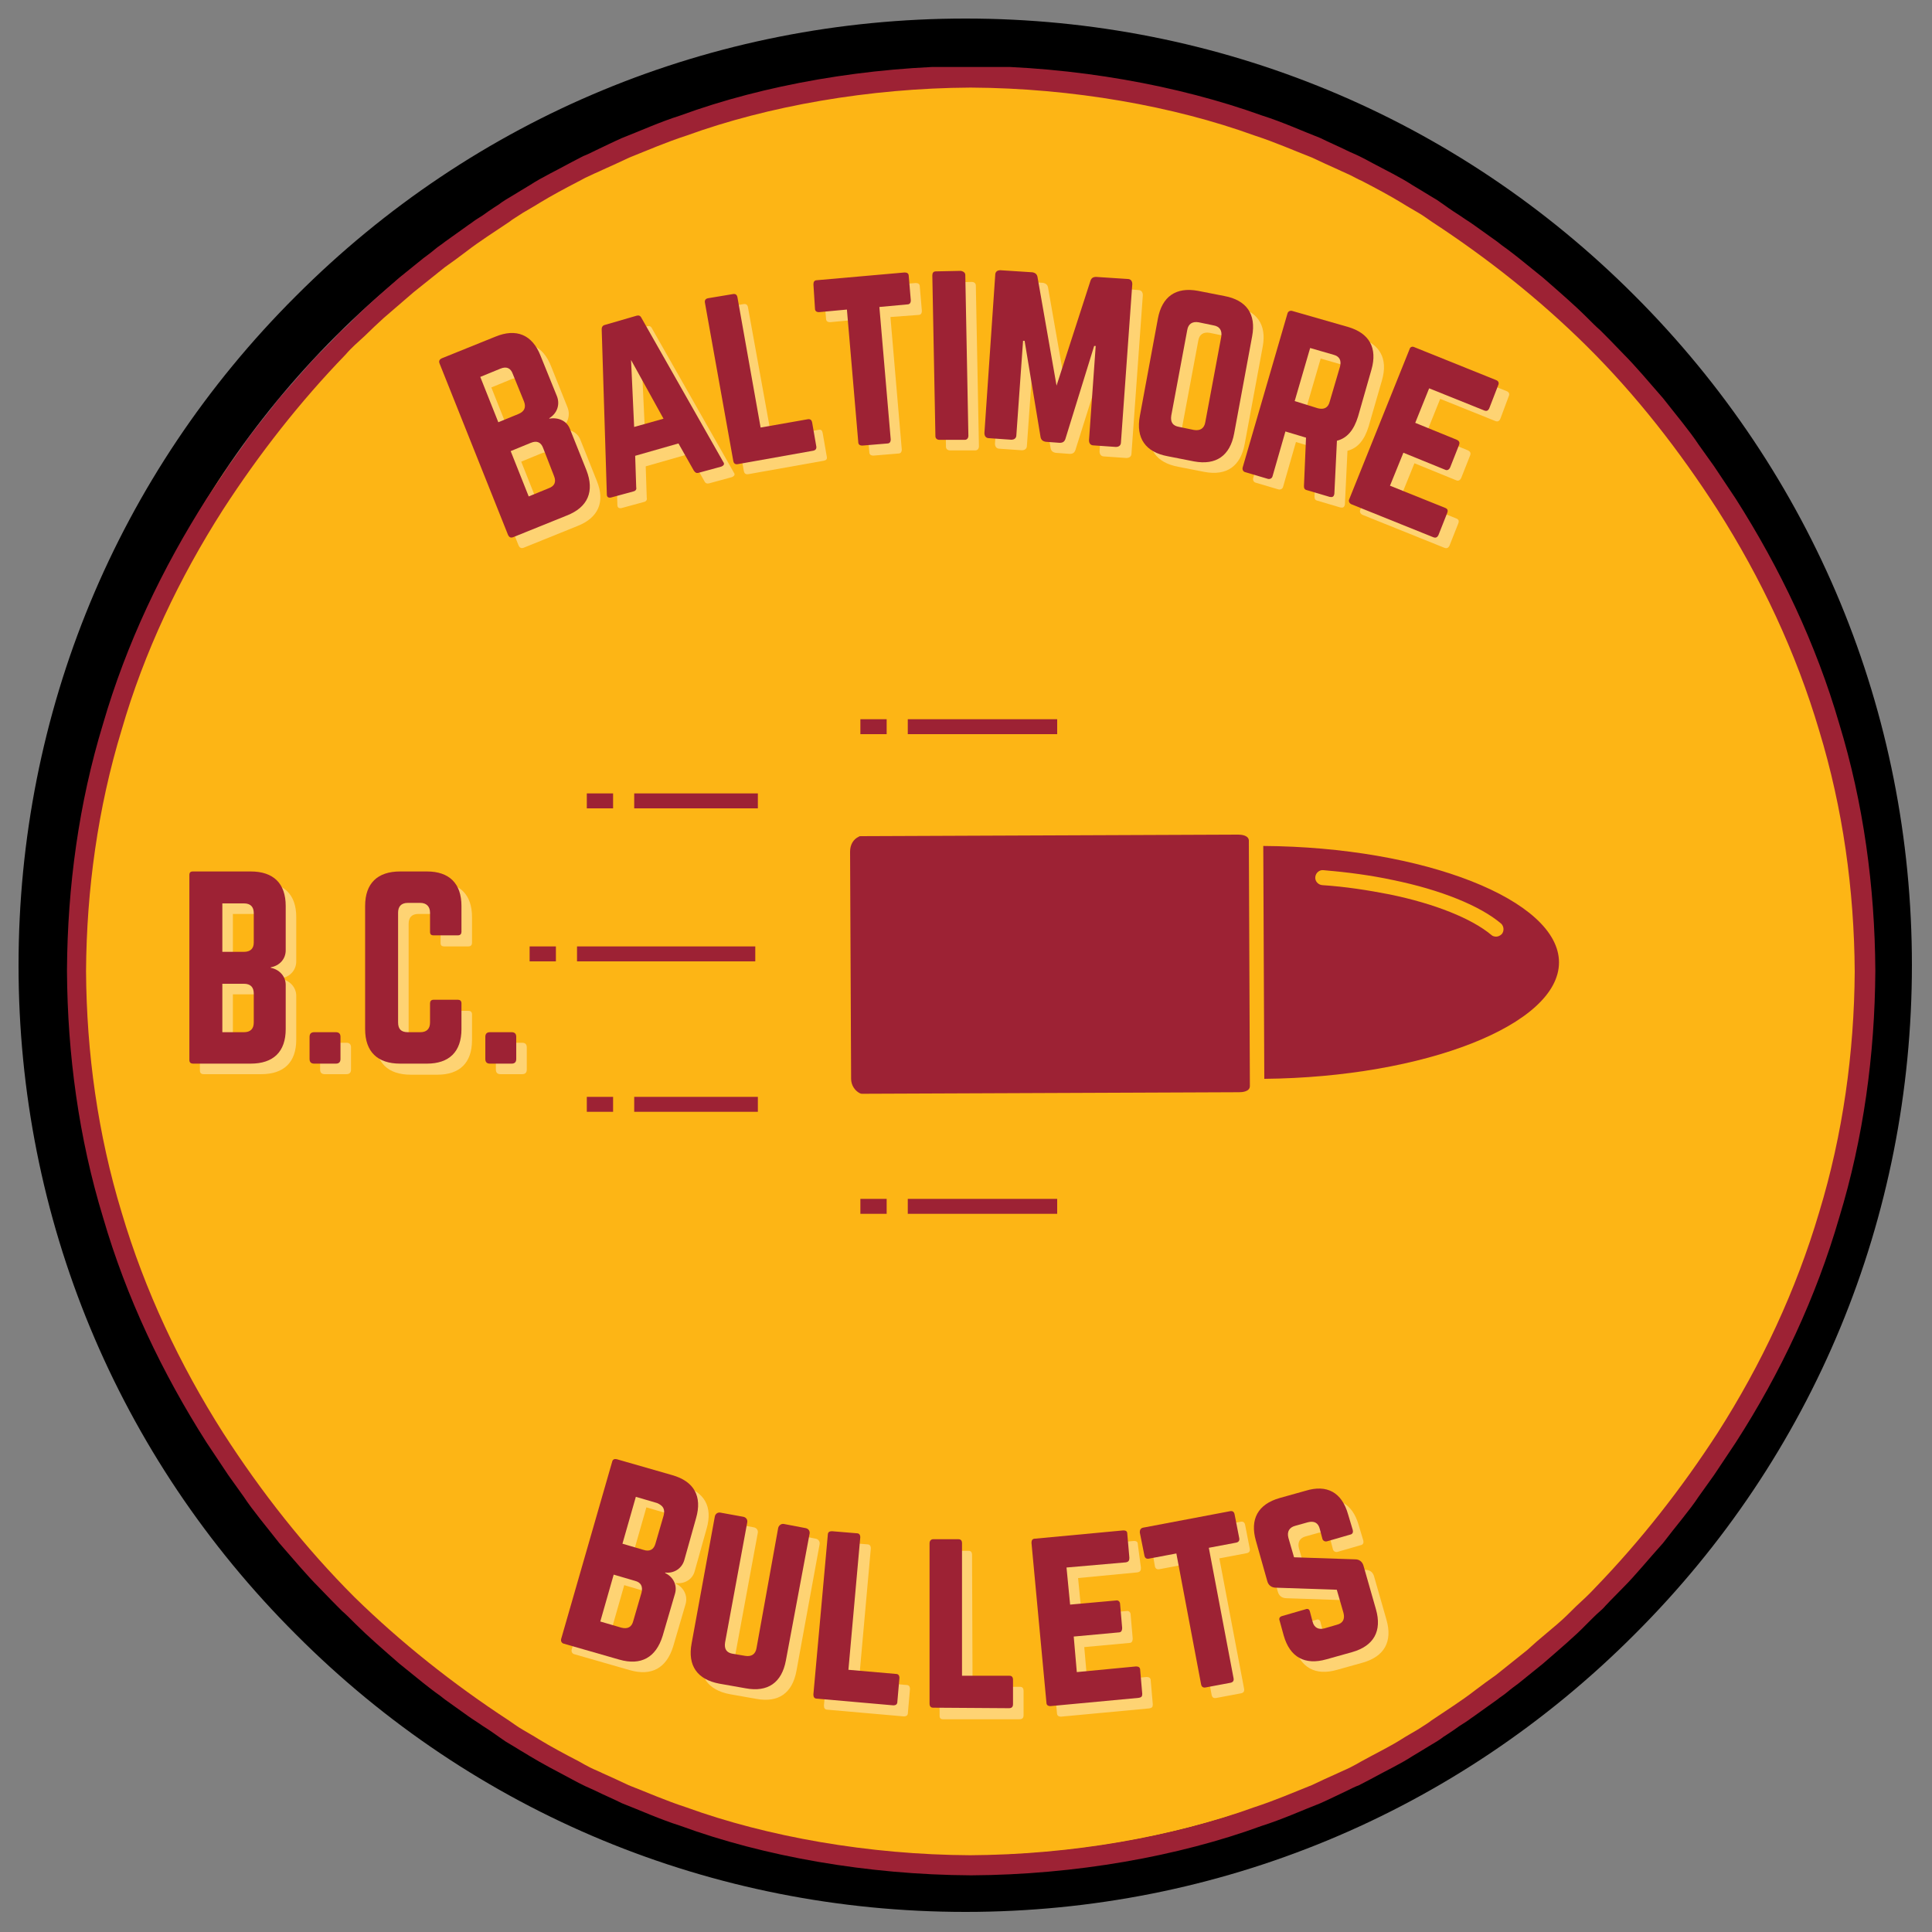 <?xml version="1.0" encoding="utf-8"?>
<!-- Generator: Adobe Illustrator 26.2.1, SVG Export Plug-In . SVG Version: 6.00 Build 0)  -->
<svg version="1.1" id="Layer_1" xmlns="http://www.w3.org/2000/svg" xmlns:xlink="http://www.w3.org/1999/xlink" x="0px" y="0px"
	 viewBox="0 0 375 375" style="enable-background:new 0 0 375 375;" xml:space="preserve">
<rect x="0" y="0" width="375" height="375" fill="#808080" stroke="none"/>
<style type="text/css">
	.st0{fill:#FDB515;}
	.st1{fill:#9D2234;}
	.st2{clip-path:url(#SVGID_00000113328744174878508640000014900471009345811593_);}
	.st3{clip-path:url(#SVGID_00000075884207734063440820000009991132809645346987_);}
	.st4{clip-path:url(#SVGID_00000076582407776111541400000007893198705815793817_);}
	.st5{clip-path:url(#SVGID_00000158018547711426737950000008419198016273931682_);}
	.st6{clip-path:url(#SVGID_00000098211579964635683060000016805930964977278887_);}
	.st7{clip-path:url(#SVGID_00000097489133121544818190000009119658307129733014_);}
	.st8{clip-path:url(#SVGID_00000056406226867676949730000000031115915155971207_);}
	.st9{fill:#FFFFFF;fill-opacity:0.4;}
</style>
<path class="st0" d="M188.5,16C91.5,16,13,93.7,13,189.5C13,285.3,91.5,363,188.5,363c96.9,0,175.5-77.7,175.5-173.5
	C364,93.7,285.4,16,188.5,16"/>
<path class="st1" d="M240.3,162c0,0-0.1,0-0.1,0l-73.1,0.3c-0.2,0-0.3,0-0.4,0.1c-1.1,0.5-1.7,1.6-1.7,2.9l0.2,44.1
	c0,1.2,0.7,2.3,1.7,2.8c0.2,0.1,0.3,0.1,0.5,0.1l73.1-0.3c0,0,0,0,0,0c0.6,0,2.1-0.1,2.1-1.2l-0.2-47.7
	C242.3,162.1,240.9,162,240.3,162"/>
<g>
	<defs>
		<rect id="SVGID_1_" x="244.2" y="164.2" width="58.5" height="45.3"/>
	</defs>
	<clipPath id="SVGID_00000038397135120125577120000003977252645598703794_">
		<use xlink:href="#SVGID_1_"  style="overflow:visible;"/>
	</clipPath>
	<g style="clip-path:url(#SVGID_00000038397135120125577120000003977252645598703794_);">
		<path class="st1" d="M291.5,181.3c-0.3,0.3-0.7,0.5-1.1,0.5c-0.3,0-0.7-0.1-0.9-0.3c-3.8-3.2-11-6.1-19.8-7.9
			c-4.1-0.8-8.5-1.5-13.1-1.8c-0.8-0.1-1.4-0.8-1.3-1.6c0.1-0.8,0.8-1.4,1.6-1.3c4.7,0.4,9.2,1,13.4,1.9c9.3,1.9,17,5,21.1,8.5
			C291.9,179.8,292,180.7,291.5,181.3z M245.2,164.2l0.2,45.2c31.1-0.3,57.2-10.5,57.2-22.6C302.6,174.7,276.4,164.4,245.2,164.2"/>
	</g>
</g>
<path class="st1" d="M147.1,154h-24v2.9h24V154"/>
<path class="st1" d="M119,154h-5.1v2.9h5.1V154"/>
<path class="st1" d="M147.1,212.9h-24v2.9h24V212.9"/>
<path class="st1" d="M119,215.8v-2.9h-5.1v2.9H119"/>
<g>
	<defs>
		<rect id="SVGID_00000039819004505682278670000017449813592017631875_" x="176.2" y="139.6" width="29.3" height="3.2"/>
	</defs>
	<clipPath id="SVGID_00000124149785543786839690000002850081292064413621_">
		<use xlink:href="#SVGID_00000039819004505682278670000017449813592017631875_"  style="overflow:visible;"/>
	</clipPath>
	<g style="clip-path:url(#SVGID_00000124149785543786839690000002850081292064413621_);">
		<path class="st1" d="M176.2,142.5h29v-2.9h-29V142.5"/>
	</g>
</g>
<g>
	<defs>
		<rect id="SVGID_00000128460295534442286710000005012812442204854930_" x="166.8" y="139.6" width="5.3" height="3.2"/>
	</defs>
	<clipPath id="SVGID_00000116945941906298016890000013068391894369594256_">
		<use xlink:href="#SVGID_00000128460295534442286710000005012812442204854930_"  style="overflow:visible;"/>
	</clipPath>
	<g style="clip-path:url(#SVGID_00000116945941906298016890000013068391894369594256_);">
		<path class="st1" d="M172.2,142.5v-2.9H167v2.9H172.2"/>
	</g>
</g>
<g>
	<defs>
		<rect id="SVGID_00000066508331759876545160000011036262693469051549_" x="176.2" y="232.7" width="29" height="3"/>
	</defs>
	<clipPath id="SVGID_00000046329585056797526020000013170189406574611846_">
		<use xlink:href="#SVGID_00000066508331759876545160000011036262693469051549_"  style="overflow:visible;"/>
	</clipPath>
	<g style="clip-path:url(#SVGID_00000046329585056797526020000013170189406574611846_);">
		<path class="st1" d="M176.2,232.7v2.9h29v-2.9H176.2"/>
	</g>
</g>
<g>
	<defs>
		<rect id="SVGID_00000176015460742436079910000018066524033567395202_" x="167" y="232.7" width="5.2" height="3"/>
	</defs>
	<clipPath id="SVGID_00000170242675963776693690000004100203430813856175_">
		<use xlink:href="#SVGID_00000176015460742436079910000018066524033567395202_"  style="overflow:visible;"/>
	</clipPath>
	<g style="clip-path:url(#SVGID_00000170242675963776693690000004100203430813856175_);">
		<path class="st1" d="M167,232.7v2.9h5.1v-2.9H167"/>
	</g>
</g>
<path class="st1" d="M146.7,183.7H112v2.9h34.6V183.7"/>
<g>
	<defs>
		<rect id="SVGID_00000127742226319486358830000014797446107968228507_" x="102.7" y="182.8" width="5.5" height="4"/>
	</defs>
	<clipPath id="SVGID_00000163771996615849090260000015785080418792304311_">
		<use xlink:href="#SVGID_00000127742226319486358830000014797446107968228507_"  style="overflow:visible;"/>
	</clipPath>
	<g style="clip-path:url(#SVGID_00000163771996615849090260000015785080418792304311_);">
		<path class="st1" d="M102.8,186.6h5.1v-2.9h-5.1V186.6"/>
	</g>
</g>
<path d="M187.4,371.1c-49.1,0-95.3-19.1-129.9-53.8C22.7,282.6,3.6,236.4,3.6,187.4c0-49.1,19.1-95.3,53.8-129.9
	C92.1,22.7,138.3,3.6,187.4,3.6c49.1,0,95.3,19.1,129.9,53.8c34.7,34.7,53.8,80.9,53.8,129.9c0,49.1-19.1,95.3-53.8,129.9
	C282.6,352,236.4,371.1,187.4,371.1z M187.4,14.6c-46.1,0-89.5,18-122.2,50.6c-32.6,32.6-50.6,76-50.6,122.2
	c0,46.1,18,89.5,50.6,122.2c32.6,32.6,76,50.6,122.2,50.6c46.1,0,89.5-18,122.2-50.6s50.6-76,50.6-122.2c0-46.1-18-89.5-50.6-122.2
	C276.9,32.6,233.5,14.6,187.4,14.6z"/>
<g>
	<defs>
		<rect id="SVGID_00000152948465940861857530000011312109898015679147_" x="13" y="13" width="351" height="351"/>
	</defs>
	<clipPath id="SVGID_00000120522440028776259650000007821995118463830958_">
		<use xlink:href="#SVGID_00000152948465940861857530000011312109898015679147_"  style="overflow:visible;"/>
	</clipPath>
	<g style="clip-path:url(#SVGID_00000120522440028776259650000007821995118463830958_);">
		<path class="st1" d="M353.1,235.3c-4.5,15.2-11.2,29.5-19.7,42.8c-7,10.8-14.9,20.9-23.8,30.1c-1.2,1.3-2.4,2.4-3.7,3.6
			c-1.2,1.2-2.4,2.4-3.7,3.5l-3.9,3.3l-1.9,1.7l-2,1.6l-4,3.2c-1.4,1-2.8,2-4.1,3c-2.7,2.1-5.6,3.9-8.4,5.8
			c-0.4,0.3-0.8,0.6-1.3,0.9c-0.5,0.3-0.9,0.6-1.4,0.9c-1,0.6-2.1,1.2-3.2,1.9c-2.2,1.4-4.9,2.7-7.8,4.3c-0.7,0.4-1.4,0.8-2.2,1.2
			c-0.8,0.4-1.6,0.7-2.4,1.1c-1.6,0.7-3.3,1.5-5,2.3c-3.5,1.4-7.2,3-11.2,4.3c-15.7,5.7-35.4,9.2-55.1,9.3
			c-19.7-0.1-39.4-3.6-55.1-9.3c-4-1.3-7.6-2.9-11.2-4.3c-1.7-0.8-3.4-1.6-5-2.3c-0.8-0.4-1.6-0.7-2.4-1.1c-0.8-0.4-1.5-0.8-2.2-1.2
			c-2.9-1.5-5.5-2.9-7.8-4.3c-1.1-0.7-2.2-1.3-3.2-1.9c-0.5-0.3-1-0.6-1.4-0.9c-0.4-0.3-0.9-0.6-1.3-0.9c-10.7-7-20.8-15-29.9-23.9
			c-9.6-9.6-18.1-20.4-25.5-31.9c-8.4-13.2-15.2-27.6-19.7-42.8c-4.6-15.1-6.8-30.9-6.9-46.8c0.1-15.8,2.3-31.7,6.9-46.8
			c4.4-15.2,11.2-29.5,19.7-42.8c7-10.8,14.9-20.9,23.8-30.1c1.1-1.3,2.4-2.4,3.7-3.6c1.2-1.2,2.5-2.4,3.7-3.5l5.8-5l2-1.6l4-3.2
			c1.4-1,2.8-2,4.1-3c2.7-2.1,5.6-3.9,8.4-5.8c0.4-0.3,0.8-0.6,1.3-0.9c0.5-0.3,0.9-0.6,1.4-0.9c1-0.6,2.1-1.2,3.2-1.9
			c2.3-1.4,4.9-2.8,7.8-4.3c0.7-0.4,1.5-0.8,2.2-1.1c0.8-0.4,1.6-0.7,2.4-1.1c1.6-0.7,3.3-1.5,5-2.3c3.5-1.4,7.2-3,11.2-4.3
			c15.7-5.7,35.4-9.2,55.1-9.3c19.7,0.1,39.4,3.6,55.1,9.3c4,1.3,7.6,2.9,11.2,4.3c1.7,0.8,3.4,1.6,5,2.3c0.8,0.4,1.6,0.7,2.4,1.1
			c0.8,0.4,1.5,0.8,2.2,1.1c2.9,1.5,5.5,2.9,7.8,4.3c1.1,0.7,2.2,1.3,3.2,1.9c0.5,0.3,1,0.6,1.4,0.9c0.4,0.3,0.9,0.6,1.3,0.9
			c10.7,7,20.8,15,29.9,24c9.7,9.6,18.1,20.4,25.5,31.9c8.4,13.2,15.2,27.6,19.7,42.8c4.6,15.1,6.8,30.9,6.9,46.8
			C359.9,204.3,357.7,220.2,353.1,235.3z M364,188.3L364,188.3c-0.1-16.2-2.3-32.4-7-47.8c-4.5-15.5-11.5-30.2-20.1-43.7l-4.2-6.3
			c0,0-1.2-1.7-3-4.2c-1.7-2.6-4.4-5.8-6.9-9c-2.7-3.1-5.4-6.3-7.6-8.5c-2.1-2.2-3.6-3.7-3.6-3.7s-0.4-0.4-1-1
			c-0.7-0.6-1.6-1.5-2.7-2.6c-2.2-2.2-5.3-4.9-8.4-7.6c-1.6-1.3-3.2-2.6-4.7-3.8c-0.8-0.6-1.5-1.2-2.2-1.7c-0.7-0.5-1.4-1-2-1.5
			c-2.5-1.8-4.2-3-4.2-3s-0.4-0.3-1-0.7c-0.6-0.4-1.4-0.9-2.1-1.4c-1.6-1-3.1-2.1-3.1-2.1c-0.4-0.3-0.9-0.6-1.3-0.9
			c-0.5-0.3-1-0.6-1.5-0.9c-1-0.6-2.1-1.3-3.3-2c-2.3-1.5-5-2.8-8-4.4c-0.7-0.4-1.5-0.8-2.3-1.2c-0.8-0.4-1.6-0.7-2.4-1.1
			c-1.6-0.8-3.3-1.5-5.1-2.4c-3.6-1.4-7.3-3.1-11.4-4.4c-16.1-5.8-36.2-9.5-56.4-9.6c-20.2,0.1-40.3,3.7-56.4,9.6
			c-4.1,1.3-7.8,3-11.4,4.4c-1.8,0.8-3.4,1.6-5.1,2.4c-0.8,0.4-1.6,0.8-2.4,1.1c-0.8,0.4-1.5,0.8-2.3,1.2c-2.9,1.6-5.7,2.9-8,4.4
			c-1.2,0.7-2.3,1.4-3.3,2c-0.5,0.3-1,0.6-1.5,0.9c-0.5,0.3-0.9,0.6-1.3,0.9c0,0-1.6,1-3.1,2.1c-0.8,0.5-1.6,1-2.1,1.4
			c-0.6,0.4-1,0.7-1,0.7s-1.7,1.2-4.2,3c-0.6,0.5-1.3,0.9-2,1.5c-0.7,0.6-1.4,1.1-2.2,1.7c-1.5,1.2-3.1,2.5-4.7,3.8
			c-3.1,2.7-6.2,5.4-8.4,7.6c-1.1,1.1-2,2-2.7,2.6c-0.7,0.6-1,1-1,1s-1.4,1.5-3.6,3.7c-2.2,2.2-4.8,5.4-7.6,8.5
			c-2.5,3.3-5.2,6.4-6.9,9c-1.8,2.5-3,4.2-3,4.2l-4.2,6.3C31.5,110.3,24.5,125,20,140.5c-4.7,15.4-6.9,31.6-7,47.8v0l0,0.1l0,0.1v0
			c0.1,16.2,2.3,32.4,7,47.8c4.5,15.5,11.5,30.2,20.1,43.7l4.2,6.3c0,0,1.2,1.7,3,4.2c1.7,2.6,4.4,5.8,6.9,9
			c2.7,3.1,5.4,6.3,7.6,8.5c2.1,2.2,3.6,3.7,3.6,3.7s0.4,0.4,1,1c0.7,0.6,1.6,1.5,2.7,2.6c2.2,2.2,5.3,4.9,8.4,7.6
			c1.6,1.3,3.2,2.6,4.7,3.8c0.8,0.6,1.5,1.2,2.2,1.7c0.7,0.5,1.4,1,2,1.5c2.5,1.8,4.2,3,4.2,3s0.4,0.3,1,0.7
			c0.6,0.4,1.4,0.9,2.1,1.4c1.6,1,3.1,2.1,3.1,2.1c0.4,0.3,0.9,0.6,1.3,0.9c0.5,0.3,1,0.6,1.5,0.9c1,0.6,2.1,1.3,3.3,2
			c2.3,1.4,5,2.8,8,4.4c0.7,0.4,1.5,0.8,2.3,1.2c0.8,0.4,1.6,0.7,2.4,1.1c1.6,0.8,3.3,1.5,5.1,2.4c3.6,1.4,7.3,3.1,11.4,4.4
			c16.1,5.9,36.2,9.5,56.4,9.6c20.2-0.1,40.3-3.7,56.4-9.6c4.1-1.3,7.8-3,11.4-4.4c1.8-0.8,3.4-1.6,5.1-2.4c0.8-0.4,1.6-0.8,2.4-1.1
			c0.8-0.4,1.5-0.8,2.3-1.2c2.9-1.6,5.7-2.9,8-4.4c1.2-0.7,2.3-1.4,3.3-2c0.5-0.3,1-0.6,1.5-0.9c0.5-0.3,0.9-0.6,1.3-0.9
			c0,0,1.6-1,3.1-2.1c0.8-0.5,1.6-1,2.1-1.4c0.6-0.4,1-0.7,1-0.7s1.7-1.2,4.2-3c0.6-0.5,1.3-0.9,2-1.5c0.7-0.6,1.4-1.1,2.2-1.7
			c1.5-1.2,3.1-2.5,4.7-3.8c3.1-2.7,6.3-5.4,8.4-7.6c1.1-1.1,2-2,2.7-2.6c0.7-0.6,1-1,1-1s1.4-1.5,3.6-3.7c2.2-2.2,4.8-5.4,7.6-8.5
			c2.5-3.3,5.2-6.4,6.9-9c1.8-2.5,3-4.2,3-4.2l4.2-6.3c8.7-13.5,15.6-28.2,20.1-43.7c4.7-15.4,6.9-31.6,7-47.8l0,0V188.3"/>
	</g>
</g>
<g>
	<g transform="translate(128.263, 287.08)">
		<g>
			<path class="st9" d="M8.9,9.6c1.2-4.2-0.4-7.1-4.6-8.3L-6.5-1.8c-0.4-0.1-0.8,0-0.9,0.5l-9.9,34.4c-0.1,0.4,0.1,0.8,0.5,0.9
				L-6,37.1c4.2,1.2,7.1-0.4,8.4-4.6l2.4-8.2c0.5-1.7-0.4-3.3-1.9-4l0-0.1c1.7,0.2,3.3-0.7,3.7-2.4L8.9,9.6z M1,14.6
				c-0.3,1.1-1.1,1.6-2.3,1.2l-4.1-1.2l2.6-9.1l4.1,1.2C2.5,7.2,2.9,8,2.6,9.1L1,14.6z M-3.3,29.6c-0.3,1.2-1.1,1.6-2.3,1.3
				l-4.1-1.2l2.6-9.1l4.1,1.2c1.2,0.3,1.6,1.1,1.3,2.3L-3.3,29.6z"/>
		</g>
	</g>
</g>
<g>
	<g transform="translate(146.485, 292.247)">
		<g>
			<path class="st9" d="M7.8,5.6c-0.5-0.1-1,0.2-1.1,0.8L2.4,29.7c-0.2,1.2-1,1.7-2.2,1.5l-2.4-0.4c-1.2-0.2-1.7-0.9-1.5-2.2
				L0.6,5.3c0.1-0.5-0.2-1-0.8-1.1l-4.4-0.8c-0.5-0.1-1,0.2-1.1,0.8l-4.5,24.6c-0.8,4.3,1.1,7,5.4,7.8l5.1,0.9
				c4.3,0.8,7-1.1,7.8-5.4l4.5-24.6c0.1-0.5-0.2-1-0.8-1.1L7.8,5.6z"/>
		</g>
	</g>
</g>
<g>
	<g transform="translate(165.024, 295.553)">
		<g>
			<path class="st9" d="M1.7,30.7l9.2,0.8c0.5,0,0.7,0.3,0.7,0.8l-0.4,4.6c0,0.5-0.3,0.7-0.8,0.7l-14.8-1.3c-0.5,0-0.7-0.3-0.7-0.8
				l2.8-31C-2.3,4-2,3.7-1.5,3.8l4.8,0.4C3.8,4.2,4,4.5,4,5L1.7,30.7z"/>
		</g>
	</g>
</g>
<g>
	<g transform="translate(181.973, 297.008)">
		<g>
			<path class="st9" d="M6.8,30.4l9.2,0c0.5,0,0.7,0.3,0.7,0.8v4.7c0,0.5-0.2,0.8-0.8,0.8l-14.8,0c-0.5,0-0.7-0.2-0.7-0.7l0-31.2
				c0-0.5,0.3-0.8,0.7-0.8l4.9,0c0.5,0,0.7,0.3,0.7,0.8L6.8,30.4z"/>
		</g>
	</g>
</g>
<g>
	<g transform="translate(199.056, 297)">
		<g>
			<path class="st9" d="M21.8,2.8c0-0.5-0.2-0.7-0.8-0.7L3.9,3.7C3.4,3.7,3.2,4,3.2,4.5l2.9,31c0,0.5,0.3,0.7,0.8,0.7L24,34.6
				c0.6-0.1,0.7-0.3,0.7-0.8l-0.4-4.6c0-0.5-0.3-0.7-0.8-0.7l-11.5,1.1l-0.6-6.9l8.7-0.8c0.5,0,0.7-0.3,0.7-0.9l-0.4-4.6
				c0-0.5-0.4-0.8-0.8-0.7l-8.7,0.8l-0.7-7.2l11.5-1.1c0.6-0.1,0.7-0.4,0.7-0.9L21.8,2.8z"/>
		</g>
	</g>
</g>
<g>
	<g transform="translate(217.776, 295.174)">
		<g>
			<path class="st9" d="M23,0.2c0.5-0.1,0.8,0.1,0.9,0.6l0.9,4.6c0.1,0.5-0.1,0.8-0.6,0.9l-5.3,1l4.8,25.3c0.1,0.5-0.1,0.8-0.6,0.9
				l-4.8,0.9c-0.5,0.1-0.8-0.1-0.9-0.6L12.6,8.4l-5.3,1C6.8,9.5,6.5,9.3,6.4,8.9L5.6,4.3C5.5,3.8,5.7,3.5,6.2,3.4L23,0.2z"/>
		</g>
	</g>
</g>
<g>
	<g transform="translate(234.918, 291.915)">
		<g>
			<path class="st9" d="M15.5,0.9C11.3,2.1,9.7,5,10.9,9.2l2.2,7.8c0.2,0.8,0.8,1.3,1.7,1.3l11.8,0.4l1.3,4.5c0.3,1.2-0.1,2-1.3,2.3
				l-2.4,0.7c-1.1,0.3-2-0.1-2.3-1.3l-0.5-1.9c-0.1-0.5-0.4-0.7-0.9-0.5l-4.5,1.3c-0.4,0.1-0.7,0.4-0.5,0.9l0.8,2.9
				c1.2,4.2,4.1,5.8,8.3,4.6l5-1.4c4.2-1.2,5.8-4.1,4.6-8.3l-2.4-8.4c-0.2-0.8-0.8-1.3-1.6-1.3l-11.9-0.4l-1.1-3.8
				c-0.3-1.2,0.2-2,1.3-2.3l2.5-0.7c1.2-0.3,2,0.1,2.3,1.3l0.5,1.9c0.1,0.4,0.5,0.6,0.9,0.5L29.2,8c0.5-0.1,0.6-0.5,0.5-0.9l-0.9-3
				c-1.2-4.2-4.1-5.8-8.3-4.6L15.5,0.9z"/>
		</g>
	</g>
</g>
<g>
	<g transform="translate(126.717, 285.533)">
		<g>
			<path class="st1" d="M8.4,9.1C9.6,4.9,8,2,3.8,0.8L-7-2.3c-0.4-0.1-0.8,0-0.9,0.5l-9.9,34.4c-0.1,0.4,0.1,0.8,0.5,0.9l10.8,3.1
				c4.2,1.2,7.1-0.4,8.4-4.6l2.4-8.2c0.5-1.7-0.4-3.3-1.9-4l0-0.1C4,19.9,5.6,19,6.1,17.3L8.4,9.1z M0.5,14.1
				c-0.3,1.1-1.1,1.6-2.3,1.2l-4.1-1.2l2.6-9.1l4.1,1.2C2,6.7,2.4,7.4,2.1,8.6L0.5,14.1z M-3.8,29.1c-0.3,1.2-1.1,1.6-2.3,1.3
				l-4.1-1.2l2.6-9.1l4.1,1.2c1.2,0.3,1.6,1.1,1.3,2.3L-3.8,29.1z"/>
		</g>
	</g>
</g>
<g>
	<g transform="translate(144.939, 290.7)">
		<g>
			<path class="st1" d="M7.2,5.1C6.7,5,6.2,5.4,6.1,5.9L1.9,29.2c-0.2,1.2-1,1.7-2.2,1.5l-2.4-0.4c-1.2-0.2-1.7-0.9-1.5-2.2L0.1,4.8
				c0.1-0.5-0.2-1-0.8-1.1l-4.4-0.8c-0.5-0.1-1,0.2-1.1,0.8l-4.5,24.6c-0.8,4.3,1.1,7,5.4,7.8l5.1,0.9c4.3,0.8,7-1.1,7.8-5.4L12.2,7
				c0.1-0.5-0.2-1-0.8-1.1L7.2,5.1z"/>
		</g>
	</g>
</g>
<g>
	<g transform="translate(163.477, 294.006)">
		<g>
			<path class="st1" d="M1.2,30.1l9.2,0.8c0.5,0,0.7,0.3,0.7,0.8l-0.4,4.6c0,0.5-0.3,0.7-0.8,0.7l-14.8-1.3c-0.5,0-0.7-0.3-0.7-0.8
				l2.8-31c0-0.5,0.3-0.7,0.8-0.7l4.8,0.4c0.5,0,0.7,0.3,0.7,0.8L1.2,30.1z"/>
		</g>
	</g>
</g>
<g>
	<g transform="translate(180.426, 295.461)">
		<g>
			<path class="st1" d="M6.3,29.8l9.2,0c0.5,0,0.7,0.3,0.7,0.8v4.7c0,0.5-0.2,0.8-0.8,0.8L0.7,36C0.3,36,0,35.8,0,35.2L0,4.1
				c0-0.5,0.3-0.8,0.7-0.8l4.9,0c0.5,0,0.7,0.3,0.7,0.8L6.3,29.8z"/>
		</g>
	</g>
</g>
<g>
	<g transform="translate(197.509, 295.453)">
		<g>
			<path class="st1" d="M21.3,2.3c0-0.5-0.2-0.7-0.8-0.7L3.4,3.2C2.9,3.2,2.7,3.5,2.7,4l2.9,31c0,0.5,0.3,0.7,0.8,0.7l17.1-1.6
				c0.6-0.1,0.7-0.3,0.7-0.8l-0.4-4.6c0-0.5-0.3-0.7-0.8-0.7l-11.5,1.1l-0.6-6.9l8.7-0.8c0.5,0,0.7-0.3,0.7-0.9l-0.4-4.6
				c0-0.5-0.4-0.8-0.8-0.7L10.2,16L9.5,8.8L21,7.8c0.6-0.1,0.7-0.4,0.7-0.9L21.3,2.3z"/>
		</g>
	</g>
</g>
<g>
	<g transform="translate(216.23, 293.627)">
		<g>
			<path class="st1" d="M22.5-0.3c0.5-0.1,0.8,0.1,0.9,0.6l0.9,4.6c0.1,0.5-0.1,0.8-0.6,0.9l-5.3,1l4.8,25.3
				c0.1,0.5-0.1,0.8-0.6,0.9l-4.8,0.9c-0.5,0.1-0.8-0.1-0.9-0.6L12.1,7.9l-5.3,1C6.3,9,6,8.8,5.9,8.3L5,3.8C5,3.3,5.2,3,5.6,2.9
				L22.5-0.3z"/>
		</g>
	</g>
</g>
<g>
	<g transform="translate(233.371, 290.368)">
		<g>
			<path class="st1" d="M15,0.4c-4.2,1.2-5.8,4.1-4.6,8.3l2.2,7.8c0.2,0.8,0.8,1.3,1.7,1.3l11.8,0.4l1.3,4.5c0.3,1.2-0.1,2-1.3,2.3
				l-2.4,0.7c-1.1,0.3-2-0.1-2.3-1.3l-0.5-1.9c-0.1-0.5-0.4-0.7-0.9-0.5l-4.5,1.3c-0.4,0.1-0.7,0.4-0.5,0.9l0.8,2.9
				c1.2,4.2,4.1,5.8,8.3,4.6l5-1.4c4.2-1.2,5.8-4.1,4.6-8.3l-2.4-8.4c-0.2-0.8-0.8-1.3-1.6-1.3l-11.9-0.4l-1.1-3.8
				c-0.3-1.2,0.2-2,1.3-2.3l2.5-0.7c1.2-0.3,2,0.1,2.3,1.3l0.5,1.9c0.1,0.4,0.5,0.6,0.9,0.5l4.5-1.3c0.5-0.1,0.6-0.5,0.5-0.9l-0.9-3
				C27.1-0.7,24.2-2.3,20-1L15,0.4z"/>
		</g>
	</g>
</g>
<g>
	<g transform="translate(120.969, 127.405)">
		<g>
			<path class="st9" d="M-14-56.3c-1.6-4.1-4.7-5.4-8.8-3.7l-10.4,4.2c-0.4,0.2-0.6,0.5-0.4,1l13.3,33.3c0.2,0.4,0.5,0.6,1,0.4
				l10.4-4.2c4.1-1.6,5.4-4.7,3.8-8.7l-3.2-8c-0.6-1.6-2.3-2.3-4-2l0-0.1c1.5-0.9,2.1-2.6,1.5-4.2L-14-56.3z M-17.1-47.4
				c0.4,1.1,0.1,1.9-1.1,2.4l-3.9,1.6l-3.5-8.8l3.9-1.6c1.2-0.5,2-0.1,2.4,1L-17.1-47.4z M-11.4-33c0.5,1.2,0.1,2-1,2.4l-3.9,1.6
				l-3.5-8.8l3.9-1.6c1.2-0.5,2-0.1,2.4,1L-11.4-33z"/>
		</g>
	</g>
</g>
<g>
	<g transform="translate(135.834, 121.319)">
		<g>
			<path class="st9" d="M6.2-28.7c0.5-0.2,0.7-0.5,0.4-0.9L-9.3-57.6c-0.2-0.4-0.5-0.5-0.9-0.4l-6.2,1.8c-0.4,0.1-0.6,0.4-0.6,0.8
				l1,32.1c0,0.5,0.3,0.7,0.8,0.6l4.4-1.2c0.4-0.1,0.6-0.4,0.5-0.8l-0.2-6.1l8.4-2.4l3,5.3c0.2,0.4,0.5,0.5,0.9,0.4L6.2-28.7z
				 M-4.9-37.9l-5.7,1.6l-0.6-13L-4.9-37.9z"/>
		</g>
	</g>
</g>
<g>
	<g transform="translate(153.579, 116.332)">
		<g>
			<path class="st9" d="M-3.8-31.3l9.1-1.6C5.8-33,6-32.8,6.1-32.3l0.8,4.6C7-27.2,6.8-27,6.3-26.9l-14.6,2.6
				c-0.5,0.1-0.8-0.1-0.9-0.6l-5.5-30.7c-0.1-0.5,0.1-0.8,0.6-0.9l4.8-0.8c0.5-0.1,0.8,0.1,0.9,0.6L-3.8-31.3z"/>
		</g>
	</g>
</g>
<g>
	<g transform="translate(167.833, 113.733)">
		<g>
			<path class="st9" d="M9.9-58.8c0.5,0,0.8,0.2,0.8,0.7l0.4,4.7c0,0.5-0.2,0.8-0.7,0.8L5-52.2l2.2,25.7c0,0.5-0.2,0.8-0.7,0.8
				l-4.8,0.4c-0.5,0-0.8-0.2-0.8-0.7l-2.2-25.7l-5.4,0.5c-0.5,0-0.8-0.2-0.8-0.7l-0.4-4.7c0-0.5,0.2-0.8,0.7-0.8L9.9-58.8z"/>
		</g>
	</g>
</g>
<g>
	<g transform="translate(182.91, 112.52)">
		<g>
			<path class="st9" d="M1.5-25.1c-0.5,0-0.8-0.3-0.8-0.7L0.2-56.9c0-0.5,0.2-0.8,0.7-0.8l4.8-0.1c0.5,0,0.8,0.3,0.8,0.7l0.6,31.2
				c0,0.5-0.3,0.8-0.7,0.8L1.5-25.1z"/>
		</g>
	</g>
</g>
<g>
	<g transform="translate(189.922, 111.997)">
		<g>
			<path class="st9" d="M24.9-56.2c-0.6,0-0.9,0.2-1.1,0.7l-6.6,20.4l-3.7-21.1c-0.1-0.5-0.4-0.8-1-0.9l-6.1-0.4c-0.6,0-1,0.3-1,0.9
				L3.2-25.9c0,0.6,0.3,1,0.9,1l4.3,0.3c0.6,0,1-0.3,1-0.9l1.3-18.3l0.3,0L14-25c0.1,0.5,0.4,0.8,1,0.9l2.7,0.2
				c0.6,0,0.9-0.2,1.1-0.7l5.7-18.1l0.3,0l-1.3,18.3c0,0.6,0.3,1,0.9,1l4.3,0.3c0.6,0,1-0.3,1-0.9l2.2-30.7c0-0.6-0.3-1-0.9-1
				L24.9-56.2z"/>
		</g>
	</g>
</g>
<g>
	<g transform="translate(211.69, 113.602)">
		<g>
			<path class="st9" d="M11.6-30.8c-0.8,4.3,1.1,7,5.4,7.8l5.1,1c4.3,0.8,7-1.1,7.8-5.4l3.5-18.9c0.8-4.3-1.1-7-5.4-7.8l-5.1-1
				c-4.3-0.8-7,1.1-7.8,5.4L11.6-30.8z M19.3-28.7c-1.2-0.2-1.7-0.9-1.5-2.2l3.1-16.6c0.2-1.2,1-1.7,2.2-1.5l2.9,0.6
				c1.2,0.2,1.7,1,1.5,2.2l-3.1,16.6c-0.2,1.2-1,1.7-2.2,1.5L19.3-28.7z"/>
		</g>
	</g>
</g>
<g>
	<g transform="translate(227.545, 116.494)">
		<g>
			<path class="st9" d="M40.7-42.7c1.2-4.2-0.4-7.1-4.6-8.3l-10.8-3.1c-0.4-0.1-0.8,0.1-0.9,0.5l-8.7,29.9c-0.1,0.4,0.1,0.8,0.5,0.9
				l4.4,1.3c0.4,0.1,0.8-0.1,0.9-0.5l2.5-8.7l4,1.2l-0.4,9.4c0,0.4,0.1,0.7,0.6,0.8l4.4,1.3c0.5,0.1,0.8,0,0.9-0.6L34-29
				c2-0.5,3.3-2.1,4.1-4.7L40.7-42.7z M25.8-36.6l3-10.3l4.5,1.3c1.2,0.3,1.6,1.1,1.3,2.3l-2,6.8c-0.3,1.2-1.1,1.6-2.3,1.3
				L25.8-36.6z"/>
		</g>
	</g>
</g>
<g>
	<g transform="translate(243.042, 120.921)">
		<g>
			<path class="st9" d="M49.8-44c0.2-0.4,0.1-0.8-0.4-1l-15.9-6.4c-0.4-0.2-0.8,0-0.9,0.4L21-22c-0.2,0.4,0,0.8,0.4,1l15.9,6.4
				c0.5,0.2,0.8,0,1-0.4l1.7-4.3c0.2-0.5,0.1-0.8-0.4-1l-10.7-4.3l2.6-6.4l8.1,3.3c0.4,0.2,0.8,0,1-0.5l1.7-4.3c0.2-0.5,0-0.8-0.4-1
				l-8.1-3.3l2.7-6.7l10.7,4.3c0.5,0.2,0.8,0,1-0.5L49.8-44z"/>
		</g>
	</g>
</g>
<g>
	<g transform="translate(119.422, 125.859)">
		<g>
			<path class="st1" d="M-14.5-56.8c-1.6-4.1-4.7-5.4-8.8-3.7l-10.4,4.2c-0.4,0.2-0.6,0.5-0.4,1l13.3,33.3c0.2,0.4,0.5,0.6,1,0.4
				l10.4-4.2c4.1-1.6,5.4-4.7,3.8-8.8l-3.2-8c-0.6-1.6-2.3-2.3-4-2l0-0.1c1.5-0.9,2.1-2.6,1.5-4.2L-14.5-56.8z M-17.7-47.9
				c0.4,1.1,0.1,1.9-1.1,2.4l-3.9,1.6l-3.5-8.8l3.9-1.6c1.2-0.5,2-0.1,2.4,1L-17.7-47.9z M-11.9-33.5c0.5,1.2,0.1,2-1,2.4l-3.9,1.6
				l-3.5-8.8l3.9-1.6c1.2-0.5,2-0.1,2.4,1L-11.9-33.5z"/>
		</g>
	</g>
</g>
<g>
	<g transform="translate(134.287, 119.772)">
		<g>
			<path class="st1" d="M5.7-29.2c0.5-0.2,0.7-0.5,0.4-0.9L-9.8-58.1c-0.2-0.4-0.5-0.5-0.9-0.4l-6.2,1.8c-0.4,0.1-0.6,0.4-0.6,0.8
				l1,32.1c0,0.5,0.3,0.7,0.8,0.6l4.4-1.2c0.4-0.1,0.6-0.4,0.5-0.8l-0.2-6.1l8.4-2.4l3,5.3C0.7-28,0.9-27.9,1.3-28L5.7-29.2z
				 M-5.5-38.5l-5.7,1.6l-0.6-13L-5.5-38.5z"/>
		</g>
	</g>
</g>
<g>
	<g transform="translate(152.033, 114.786)">
		<g>
			<path class="st1" d="M-4.4-31.8l9.1-1.6c0.5-0.1,0.8,0.1,0.9,0.6l0.8,4.6c0.1,0.5-0.1,0.8-0.6,0.9l-14.6,2.6
				c-0.5,0.1-0.8-0.1-0.9-0.6l-5.5-30.7c-0.1-0.5,0.1-0.8,0.6-0.9l4.8-0.8c0.5-0.1,0.8,0.1,0.9,0.6L-4.4-31.8z"/>
		</g>
	</g>
</g>
<g>
	<g transform="translate(166.286, 112.186)">
		<g>
			<path class="st1" d="M9.3-59.3c0.5,0,0.8,0.2,0.8,0.7l0.4,4.7c0,0.5-0.2,0.8-0.7,0.8l-5.4,0.5l2.2,25.7c0,0.5-0.2,0.8-0.7,0.8
				l-4.8,0.4c-0.5,0-0.8-0.2-0.8-0.7l-2.2-25.7l-5.4,0.5c-0.5,0-0.8-0.2-0.8-0.7L-8.4-57c0-0.5,0.2-0.8,0.7-0.8L9.3-59.3z"/>
		</g>
	</g>
</g>
<g>
	<g transform="translate(181.363, 110.974)">
		<g>
			<path class="st1" d="M1-25.6c-0.5,0-0.8-0.3-0.8-0.7l-0.6-31.2c0-0.5,0.2-0.8,0.7-0.8l4.8-0.1C5.7-58.3,6-58,6-57.6l0.6,31.2
				c0,0.5-0.3,0.8-0.7,0.8L1-25.6z"/>
		</g>
	</g>
</g>
<g>
	<g transform="translate(188.375, 110.45)">
		<g>
			<path class="st1" d="M24.4-56.7c-0.6,0-0.9,0.2-1.1,0.7l-6.6,20.4l-3.7-21.1c-0.1-0.5-0.4-0.8-1-0.9L5.8-58c-0.6,0-1,0.3-1,0.9
				L2.7-26.4c0,0.6,0.3,1,0.9,1l4.3,0.3c0.6,0,1-0.3,1-0.9l1.3-18.3l0.3,0l3.1,18.7c0.1,0.5,0.4,0.8,1,0.9l2.7,0.2
				c0.6,0,0.9-0.2,1.1-0.7L24-43.3l0.3,0L23-25c0,0.6,0.3,1,0.9,1l4.3,0.3c0.6,0,1-0.3,1-0.9l2.2-30.7c0-0.6-0.3-1-0.9-1L24.4-56.7z
				"/>
		</g>
	</g>
</g>
<g>
	<g transform="translate(210.144, 112.055)">
		<g>
			<path class="st1" d="M11.1-31.3c-0.8,4.3,1.1,7,5.4,7.8l5.1,1c4.3,0.8,7-1.1,7.8-5.4l3.5-18.9c0.8-4.3-1.1-7-5.4-7.8l-5.1-1
				c-4.3-0.8-7,1.1-7.8,5.4L11.1-31.3z M18.7-29.2c-1.2-0.2-1.7-0.9-1.5-2.2L20.3-48c0.2-1.2,1-1.7,2.2-1.5l2.9,0.6
				c1.2,0.2,1.7,1,1.5,2.2l-3.1,16.6c-0.2,1.2-1,1.7-2.2,1.5L18.7-29.2z"/>
		</g>
	</g>
</g>
<g>
	<g transform="translate(225.998, 114.947)">
		<g>
			<path class="st1" d="M40.2-43.2c1.2-4.2-0.4-7.1-4.6-8.3l-10.8-3.1c-0.4-0.1-0.8,0.1-0.9,0.5l-8.7,29.9c-0.1,0.4,0.1,0.8,0.5,0.9
				l4.4,1.3c0.4,0.1,0.8-0.1,0.9-0.5l2.5-8.7l4,1.2l-0.4,9.4c0,0.4,0.1,0.7,0.6,0.8l4.4,1.3c0.5,0.1,0.8,0,0.9-0.6l0.5-10.3
				c2-0.5,3.3-2.1,4.1-4.7L40.2-43.2z M25.3-37.1l3-10.3l4.5,1.3c1.2,0.3,1.6,1.1,1.3,2.3l-2,6.8c-0.3,1.2-1.1,1.6-2.3,1.3
				L25.3-37.1z"/>
		</g>
	</g>
</g>
<g>
	<g transform="translate(241.496, 119.374)">
		<g>
			<path class="st1" d="M49.3-44.6c0.2-0.4,0.1-0.8-0.4-1l-15.9-6.4c-0.4-0.2-0.8,0-0.9,0.4L20.4-22.5c-0.2,0.4,0,0.8,0.4,1
				l15.9,6.4c0.5,0.2,0.8,0,1-0.4l1.7-4.3c0.2-0.5,0.1-0.8-0.4-1l-10.7-4.3l2.6-6.4l8.1,3.3c0.4,0.2,0.8,0,1-0.5l1.7-4.3
				c0.2-0.5,0-0.8-0.4-1l-8.1-3.3l2.7-6.7l10.7,4.3c0.5,0.2,0.8,0,1-0.5L49.3-44.6z"/>
		</g>
	</g>
</g>
<g>
	<g transform="translate(74.202, 203.297)">
		<g>
			<path class="st9" d="M-16.7-25.3c0-4.4-2.4-6.7-6.8-6.7h-11.2c-0.5,0-0.7,0.2-0.7,0.7V4.5c0,0.5,0.3,0.7,0.7,0.7h11.2
				c4.4,0,6.8-2.3,6.8-6.7V-10c0-1.7-1.3-3-2.9-3.3v-0.1c1.7-0.3,2.9-1.6,2.9-3.3V-25.3z M-22.9-18.3c0,1.2-0.7,1.8-1.9,1.8H-29
				v-9.4h4.2c1.3,0,1.9,0.7,1.9,1.9V-18.3z M-22.9-2.8c0,1.3-0.7,1.9-1.9,1.9H-29v-9.4h4.2c1.3,0,1.9,0.7,1.9,1.9V-2.8z"/>
		</g>
	</g>
</g>
<g>
	<g transform="translate(91.733, 203.297)">
		<g>
			<path class="st9" d="M-29.6,4.3c0,0.6,0.3,0.9,0.9,0.9h4.2c0.6,0,0.9-0.3,0.9-0.9V0c0-0.6-0.3-0.9-0.9-0.9h-4.2
				c-0.6,0-0.9,0.3-0.9,0.9V4.3z"/>
		</g>
	</g>
</g>
<g>
	<g transform="translate(99.817, 203.297)">
		<g>
			<path class="st9" d="M-8.2-25.3c0-4.4-2.4-6.7-6.7-6.7h-5.2c-4.4,0-6.8,2.3-6.8,6.7v23.9c0,4.4,2.4,6.7,6.8,6.7h5.2
				c4.3,0,6.7-2.3,6.7-6.7v-5c0-0.5-0.3-0.7-0.7-0.7h-4.7c-0.5,0-0.7,0.3-0.7,0.7v3.7c0,1.3-0.7,1.9-1.9,1.9h-2.4
				c-1.2,0-1.9-0.6-1.9-1.9V-24c0-1.2,0.6-1.9,1.9-1.9h2.4c1.2,0,1.9,0.7,1.9,1.9v3.7c0,0.5,0.2,0.7,0.7,0.7h4.7
				c0.5,0,0.7-0.3,0.7-0.7V-25.3z"/>
		</g>
	</g>
</g>
<g>
	<g transform="translate(117.348, 203.297)">
		<g>
			<path class="st9" d="M-21.1,4.3c0,0.6,0.3,0.9,0.9,0.9h4.2c0.6,0,0.9-0.3,0.9-0.9V0c0-0.6-0.3-0.9-0.9-0.9h-4.2
				c-0.6,0-0.9,0.3-0.9,0.9V4.3z"/>
		</g>
	</g>
</g>
<g>
	<g transform="translate(72.656, 201.75)">
		<g>
			<path class="st1" d="M-17.2-25.9c0-4.4-2.4-6.7-6.8-6.7h-11.2c-0.5,0-0.7,0.2-0.7,0.7V4c0,0.5,0.3,0.7,0.7,0.7H-24
				c4.4,0,6.8-2.3,6.8-6.7v-8.6c0-1.7-1.3-3-2.9-3.3V-14c1.7-0.3,2.9-1.6,2.9-3.3V-25.9z M-23.4-18.8c0,1.2-0.7,1.8-1.9,1.8h-4.2
				v-9.4h4.2c1.3,0,1.9,0.7,1.9,1.9V-18.8z M-23.4-3.3c0,1.3-0.7,1.9-1.9,1.9h-4.2v-9.4h4.2c1.3,0,1.9,0.7,1.9,1.9V-3.3z"/>
		</g>
	</g>
</g>
<g>
	<g transform="translate(90.187, 201.75)">
		<g>
			<path class="st1" d="M-30.1,3.8c0,0.6,0.3,0.9,0.9,0.9h4.2c0.6,0,0.9-0.3,0.9-0.9v-4.3c0-0.6-0.3-0.9-0.9-0.9h-4.2
				c-0.6,0-0.9,0.3-0.9,0.9V3.8z"/>
		</g>
	</g>
</g>
<g>
	<g transform="translate(98.27, 201.75)">
		<g>
			<path class="st1" d="M-8.7-25.9c0-4.4-2.4-6.7-6.7-6.7h-5.2c-4.4,0-6.8,2.3-6.8,6.7V-2c0,4.4,2.4,6.7,6.8,6.7h5.2
				c4.3,0,6.7-2.3,6.7-6.7v-5c0-0.5-0.3-0.7-0.7-0.7h-4.7c-0.5,0-0.7,0.3-0.7,0.7v3.7c0,1.3-0.7,1.9-1.9,1.9h-2.4
				C-20.4-1.4-21-2-21-3.3v-21.3c0-1.2,0.6-1.9,1.9-1.9h2.4c1.2,0,1.9,0.7,1.9,1.9v3.7c0,0.5,0.2,0.7,0.7,0.7h4.7
				c0.5,0,0.7-0.3,0.7-0.7V-25.9z"/>
		</g>
	</g>
</g>
<g>
	<g transform="translate(115.801, 201.75)">
		<g>
			<path class="st1" d="M-21.6,3.8c0,0.6,0.3,0.9,0.9,0.9h4.2c0.6,0,0.9-0.3,0.9-0.9v-4.3c0-0.6-0.3-0.9-0.9-0.9h-4.2
				c-0.6,0-0.9,0.3-0.9,0.9V3.8z"/>
		</g>
	</g>
</g>
</svg>
